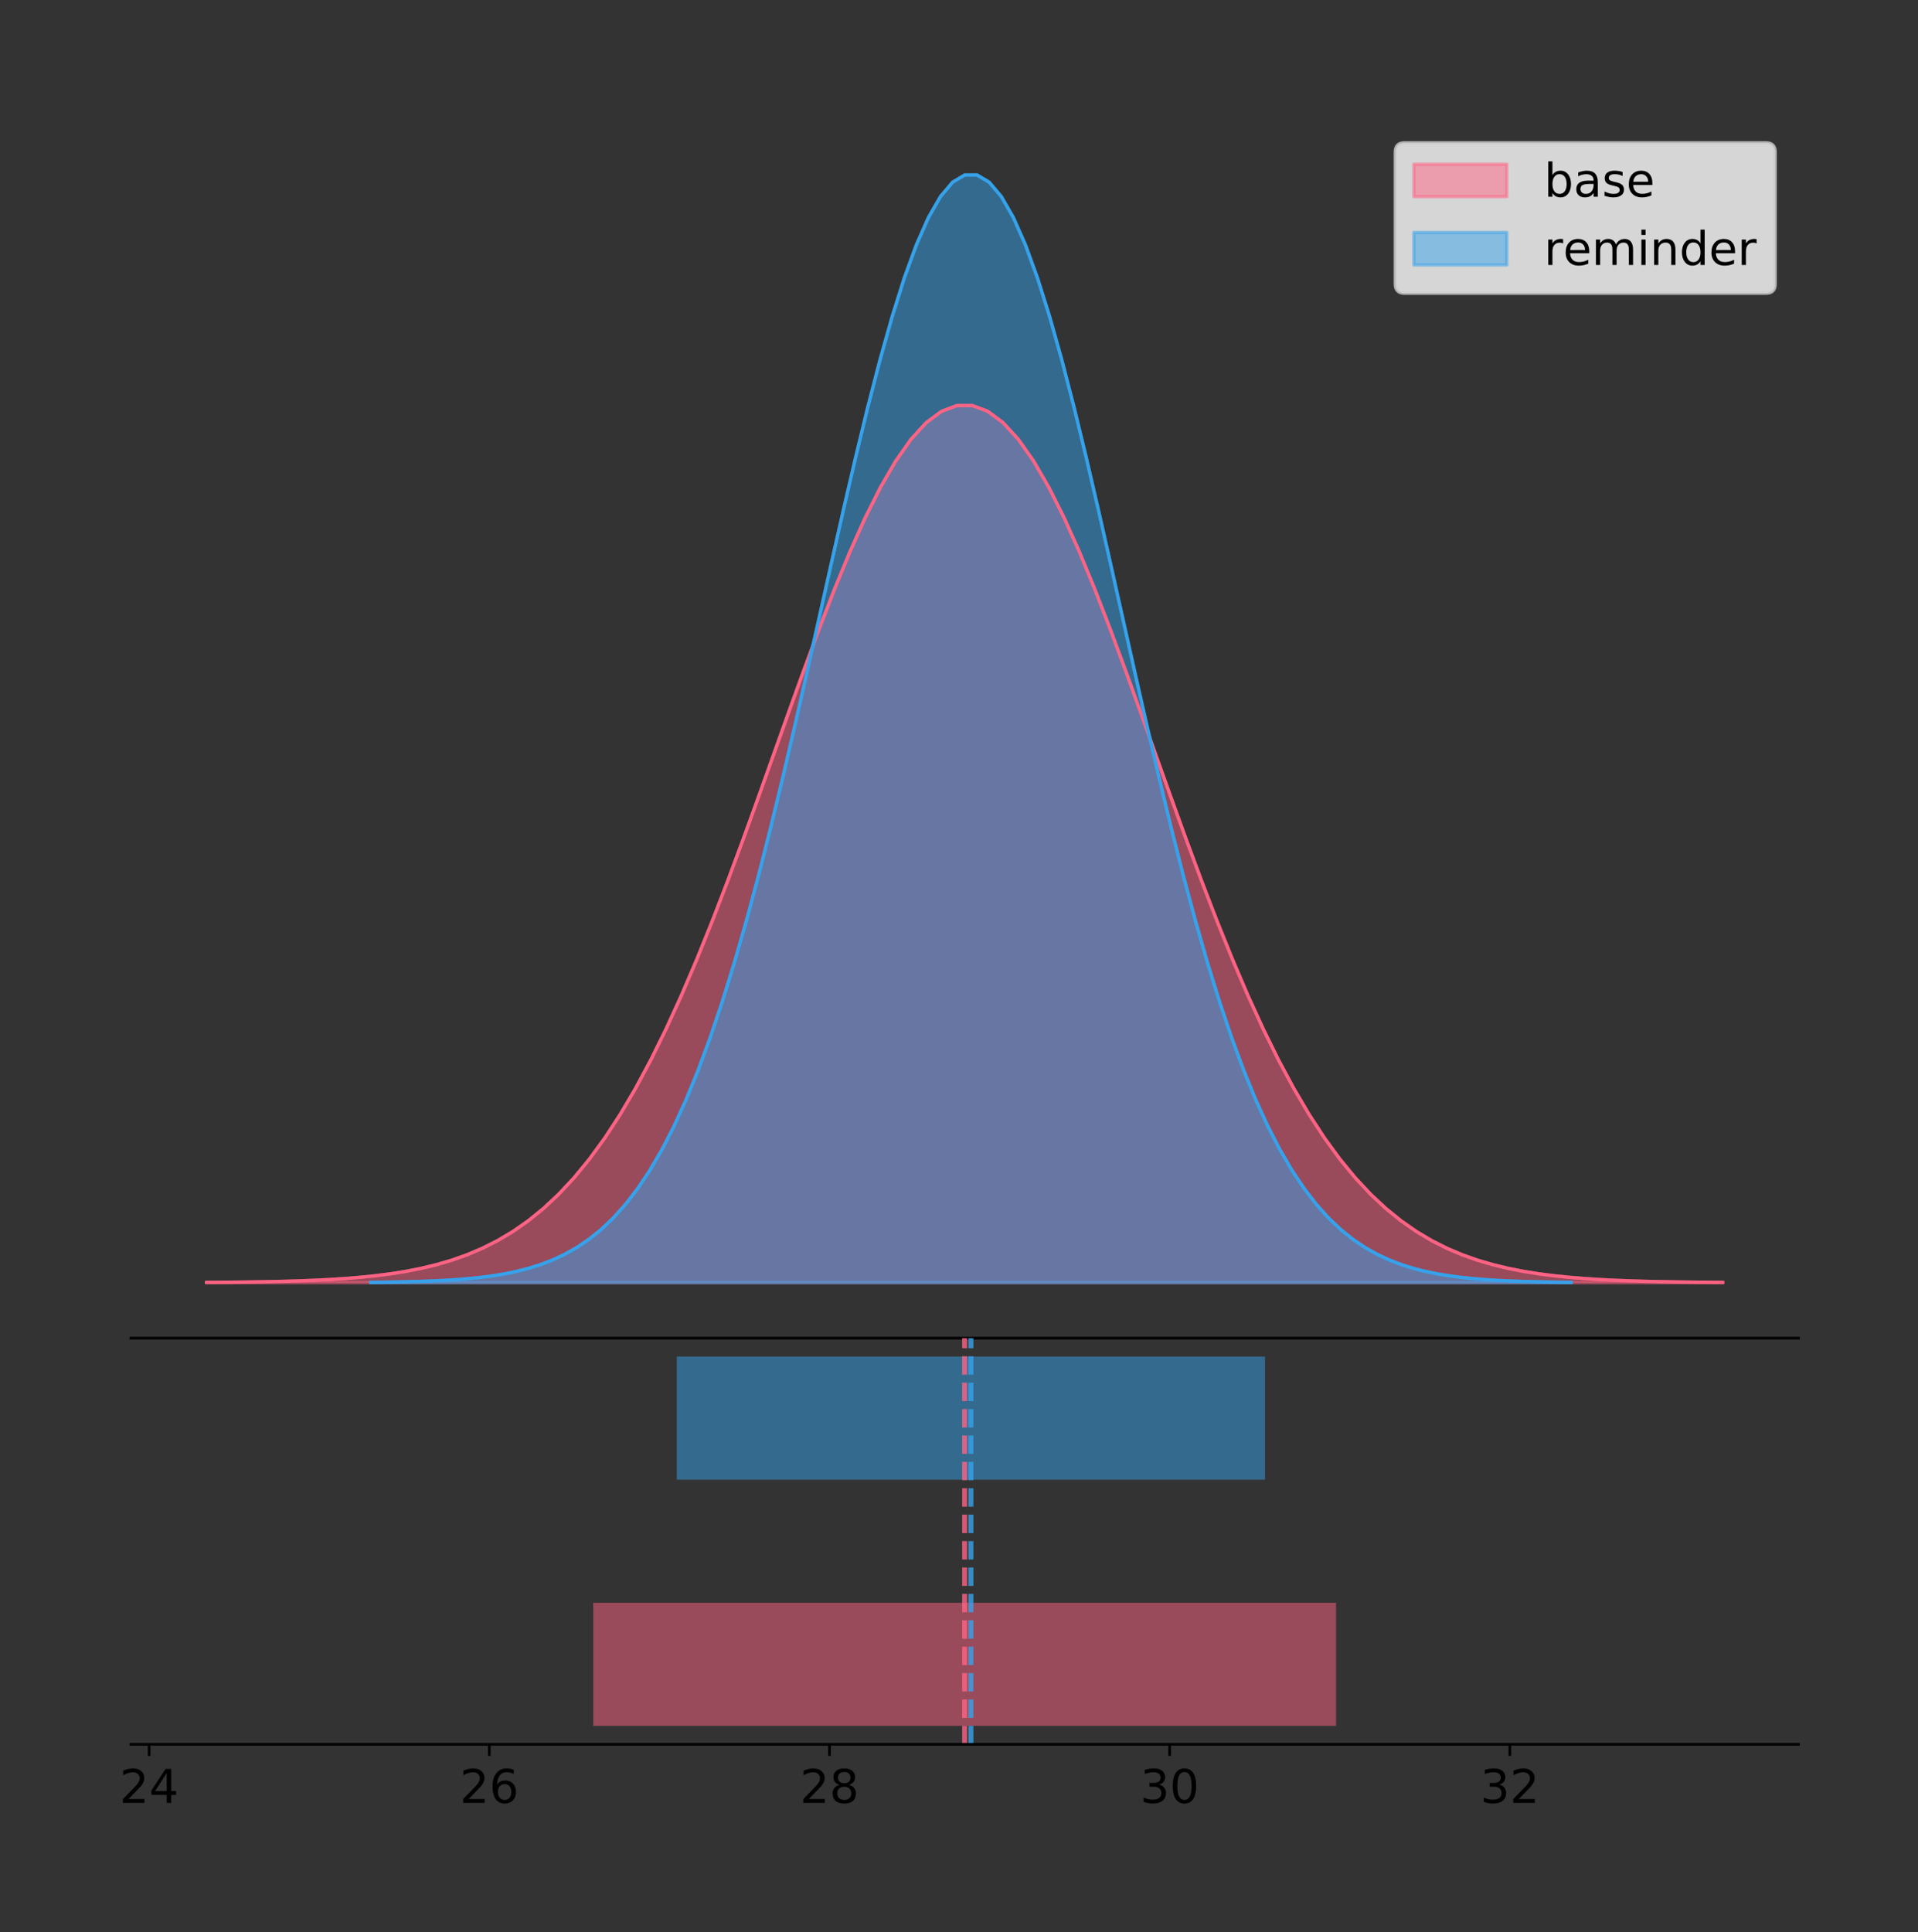 <?xml version="1.0" encoding="utf-8" standalone="no"?>
<!DOCTYPE svg PUBLIC "-//W3C//DTD SVG 1.1//EN"
  "http://www.w3.org/Graphics/SVG/1.1/DTD/svg11.dtd">
<!-- Created with matplotlib (https://matplotlib.org/) -->
<svg height="581.789pt" version="1.1" viewBox="0 0 577.596 581.789" width="577.596pt" xmlns="http://www.w3.org/2000/svg" xmlns:xlink="http://www.w3.org/1999/xlink">
 <rect x="0" y="0" width="577.596" height="581.789" fill="#333333" stroke="none"/>
 <defs>
  <style type="text/css">
*{stroke-linecap:butt;stroke-linejoin:round;}
  </style>
 </defs>
 <g id="figure_1">
  <g id="patch_1">
   <path d="M 0 581.789 
L 577.596 581.789 
L 577.596 0 
L 0 0 
z
" style="fill:none;"/>
  </g>
  <g id="axes_1">
   <g id="patch_2">
    <path d="M 39.396 402.93 
L 541.596 402.93 
L 541.596 36 
L 39.396 36 
z
" style="fill:none;"/>
   </g>
   <g id="PolyCollection_1">
    <defs>
     <path d="M 62.223 -195.538 
L 62.223 -195.627 
L 66.835 -195.66 
L 71.446 -195.705 
L 76.058 -195.765 
L 80.67 -195.845 
L 85.281 -195.949 
L 89.893 -196.086 
L 94.504 -196.264 
L 99.116 -196.493 
L 103.727 -196.786 
L 108.339 -197.159 
L 112.951 -197.629 
L 117.562 -198.218 
L 122.174 -198.951 
L 126.785 -199.855 
L 131.397 -200.964 
L 136.008 -202.312 
L 140.62 -203.942 
L 145.232 -205.894 
L 149.843 -208.218 
L 154.455 -210.962 
L 159.066 -214.178 
L 163.678 -217.917 
L 168.289 -222.232 
L 172.901 -227.172 
L 177.513 -232.781 
L 182.124 -239.1 
L 186.736 -246.16 
L 191.347 -253.98 
L 195.959 -262.57 
L 200.57 -271.922 
L 205.182 -282.012 
L 209.794 -292.797 
L 214.405 -304.216 
L 219.017 -316.185 
L 223.628 -328.6 
L 228.24 -341.338 
L 232.851 -354.255 
L 237.463 -367.192 
L 242.075 -379.976 
L 246.686 -392.421 
L 251.298 -404.339 
L 255.909 -415.537 
L 260.521 -425.826 
L 265.132 -435.028 
L 269.744 -442.976 
L 274.356 -449.524 
L 278.967 -454.549 
L 283.579 -457.954 
L 288.19 -459.673 
L 292.802 -459.673 
L 297.413 -457.954 
L 302.025 -454.549 
L 306.637 -449.524 
L 311.248 -442.976 
L 315.86 -435.028 
L 320.471 -425.826 
L 325.083 -415.537 
L 329.694 -404.339 
L 334.306 -392.421 
L 338.917 -379.976 
L 343.529 -367.192 
L 348.141 -354.255 
L 352.752 -341.338 
L 357.364 -328.6 
L 361.975 -316.185 
L 366.587 -304.216 
L 371.198 -292.797 
L 375.81 -282.012 
L 380.422 -271.922 
L 385.033 -262.57 
L 389.645 -253.98 
L 394.256 -246.16 
L 398.868 -239.1 
L 403.479 -232.781 
L 408.091 -227.172 
L 412.703 -222.232 
L 417.314 -217.917 
L 421.926 -214.178 
L 426.537 -210.962 
L 431.149 -208.218 
L 435.76 -205.894 
L 440.372 -203.942 
L 444.984 -202.312 
L 449.595 -200.964 
L 454.207 -199.855 
L 458.818 -198.951 
L 463.43 -198.218 
L 468.041 -197.629 
L 472.653 -197.159 
L 477.265 -196.786 
L 481.876 -196.493 
L 486.488 -196.264 
L 491.099 -196.086 
L 495.711 -195.949 
L 500.322 -195.845 
L 504.934 -195.765 
L 509.546 -195.705 
L 514.157 -195.66 
L 518.769 -195.627 
L 518.769 -195.538 
L 518.769 -195.538 
L 514.157 -195.538 
L 509.546 -195.538 
L 504.934 -195.538 
L 500.322 -195.538 
L 495.711 -195.538 
L 491.099 -195.538 
L 486.488 -195.538 
L 481.876 -195.538 
L 477.265 -195.538 
L 472.653 -195.538 
L 468.041 -195.538 
L 463.43 -195.538 
L 458.818 -195.538 
L 454.207 -195.538 
L 449.595 -195.538 
L 444.984 -195.538 
L 440.372 -195.538 
L 435.76 -195.538 
L 431.149 -195.538 
L 426.537 -195.538 
L 421.926 -195.538 
L 417.314 -195.538 
L 412.703 -195.538 
L 408.091 -195.538 
L 403.479 -195.538 
L 398.868 -195.538 
L 394.256 -195.538 
L 389.645 -195.538 
L 385.033 -195.538 
L 380.422 -195.538 
L 375.81 -195.538 
L 371.198 -195.538 
L 366.587 -195.538 
L 361.975 -195.538 
L 357.364 -195.538 
L 352.752 -195.538 
L 348.141 -195.538 
L 343.529 -195.538 
L 338.917 -195.538 
L 334.306 -195.538 
L 329.694 -195.538 
L 325.083 -195.538 
L 320.471 -195.538 
L 315.86 -195.538 
L 311.248 -195.538 
L 306.637 -195.538 
L 302.025 -195.538 
L 297.413 -195.538 
L 292.802 -195.538 
L 288.19 -195.538 
L 283.579 -195.538 
L 278.967 -195.538 
L 274.356 -195.538 
L 269.744 -195.538 
L 265.132 -195.538 
L 260.521 -195.538 
L 255.909 -195.538 
L 251.298 -195.538 
L 246.686 -195.538 
L 242.075 -195.538 
L 237.463 -195.538 
L 232.851 -195.538 
L 228.24 -195.538 
L 223.628 -195.538 
L 219.017 -195.538 
L 214.405 -195.538 
L 209.794 -195.538 
L 205.182 -195.538 
L 200.57 -195.538 
L 195.959 -195.538 
L 191.347 -195.538 
L 186.736 -195.538 
L 182.124 -195.538 
L 177.513 -195.538 
L 172.901 -195.538 
L 168.289 -195.538 
L 163.678 -195.538 
L 159.066 -195.538 
L 154.455 -195.538 
L 149.843 -195.538 
L 145.232 -195.538 
L 140.62 -195.538 
L 136.008 -195.538 
L 131.397 -195.538 
L 126.785 -195.538 
L 122.174 -195.538 
L 117.562 -195.538 
L 112.951 -195.538 
L 108.339 -195.538 
L 103.727 -195.538 
L 99.116 -195.538 
L 94.504 -195.538 
L 89.893 -195.538 
L 85.281 -195.538 
L 80.67 -195.538 
L 76.058 -195.538 
L 71.446 -195.538 
L 66.835 -195.538 
L 62.223 -195.538 
z
" id="m3c3b8c442a" style="stroke:#ff6384;stroke-opacity:0.5;"/>
    </defs>
    <g clip-path="url(#p101d83ba96)">
     <use style="fill:#ff6384;fill-opacity:0.5;stroke:#ff6384;stroke-opacity:0.5;" x="0" xlink:href="#m3c3b8c442a" y="581.789"/>
    </g>
   </g>
   <g id="PolyCollection_2">
    <defs>
     <path d="M 111.626 -195.538 
L 111.626 -195.65 
L 115.278 -195.692 
L 118.93 -195.749 
L 122.581 -195.825 
L 126.233 -195.925 
L 129.884 -196.058 
L 133.536 -196.23 
L 137.188 -196.455 
L 140.839 -196.744 
L 144.491 -197.115 
L 148.143 -197.585 
L 151.794 -198.179 
L 155.446 -198.923 
L 159.097 -199.848 
L 162.749 -200.99 
L 166.401 -202.39 
L 170.052 -204.093 
L 173.704 -206.151 
L 177.355 -208.617 
L 181.007 -211.552 
L 184.659 -215.017 
L 188.31 -219.078 
L 191.962 -223.801 
L 195.613 -229.25 
L 199.265 -235.488 
L 202.917 -242.572 
L 206.568 -250.552 
L 210.22 -259.468 
L 213.871 -269.344 
L 217.523 -280.192 
L 221.175 -292.002 
L 224.826 -304.744 
L 228.478 -318.365 
L 232.129 -332.786 
L 235.781 -347.901 
L 239.433 -363.58 
L 243.084 -379.667 
L 246.736 -395.98 
L 250.387 -412.318 
L 254.039 -428.462 
L 257.691 -444.18 
L 261.342 -459.23 
L 264.994 -473.372 
L 268.646 -486.366 
L 272.297 -497.987 
L 275.949 -508.025 
L 279.6 -516.294 
L 283.252 -522.64 
L 286.904 -526.94 
L 290.555 -529.111 
L 294.207 -529.111 
L 297.858 -526.94 
L 301.51 -522.64 
L 305.162 -516.294 
L 308.813 -508.025 
L 312.465 -497.987 
L 316.116 -486.366 
L 319.768 -473.372 
L 323.42 -459.23 
L 327.071 -444.18 
L 330.723 -428.462 
L 334.374 -412.318 
L 338.026 -395.98 
L 341.678 -379.667 
L 345.329 -363.58 
L 348.981 -347.901 
L 352.632 -332.786 
L 356.284 -318.365 
L 359.936 -304.744 
L 363.587 -292.002 
L 367.239 -280.192 
L 370.891 -269.344 
L 374.542 -259.468 
L 378.194 -250.552 
L 381.845 -242.572 
L 385.497 -235.488 
L 389.149 -229.25 
L 392.8 -223.801 
L 396.452 -219.078 
L 400.103 -215.017 
L 403.755 -211.552 
L 407.407 -208.617 
L 411.058 -206.151 
L 414.71 -204.093 
L 418.361 -202.39 
L 422.013 -200.99 
L 425.665 -199.848 
L 429.316 -198.923 
L 432.968 -198.179 
L 436.619 -197.585 
L 440.271 -197.115 
L 443.923 -196.744 
L 447.574 -196.455 
L 451.226 -196.23 
L 454.877 -196.058 
L 458.529 -195.925 
L 462.181 -195.825 
L 465.832 -195.749 
L 469.484 -195.692 
L 473.135 -195.65 
L 473.135 -195.538 
L 473.135 -195.538 
L 469.484 -195.538 
L 465.832 -195.538 
L 462.181 -195.538 
L 458.529 -195.538 
L 454.877 -195.538 
L 451.226 -195.538 
L 447.574 -195.538 
L 443.923 -195.538 
L 440.271 -195.538 
L 436.619 -195.538 
L 432.968 -195.538 
L 429.316 -195.538 
L 425.665 -195.538 
L 422.013 -195.538 
L 418.361 -195.538 
L 414.71 -195.538 
L 411.058 -195.538 
L 407.407 -195.538 
L 403.755 -195.538 
L 400.103 -195.538 
L 396.452 -195.538 
L 392.8 -195.538 
L 389.149 -195.538 
L 385.497 -195.538 
L 381.845 -195.538 
L 378.194 -195.538 
L 374.542 -195.538 
L 370.891 -195.538 
L 367.239 -195.538 
L 363.587 -195.538 
L 359.936 -195.538 
L 356.284 -195.538 
L 352.632 -195.538 
L 348.981 -195.538 
L 345.329 -195.538 
L 341.678 -195.538 
L 338.026 -195.538 
L 334.374 -195.538 
L 330.723 -195.538 
L 327.071 -195.538 
L 323.42 -195.538 
L 319.768 -195.538 
L 316.116 -195.538 
L 312.465 -195.538 
L 308.813 -195.538 
L 305.162 -195.538 
L 301.51 -195.538 
L 297.858 -195.538 
L 294.207 -195.538 
L 290.555 -195.538 
L 286.904 -195.538 
L 283.252 -195.538 
L 279.6 -195.538 
L 275.949 -195.538 
L 272.297 -195.538 
L 268.646 -195.538 
L 264.994 -195.538 
L 261.342 -195.538 
L 257.691 -195.538 
L 254.039 -195.538 
L 250.387 -195.538 
L 246.736 -195.538 
L 243.084 -195.538 
L 239.433 -195.538 
L 235.781 -195.538 
L 232.129 -195.538 
L 228.478 -195.538 
L 224.826 -195.538 
L 221.175 -195.538 
L 217.523 -195.538 
L 213.871 -195.538 
L 210.22 -195.538 
L 206.568 -195.538 
L 202.917 -195.538 
L 199.265 -195.538 
L 195.613 -195.538 
L 191.962 -195.538 
L 188.31 -195.538 
L 184.659 -195.538 
L 181.007 -195.538 
L 177.355 -195.538 
L 173.704 -195.538 
L 170.052 -195.538 
L 166.401 -195.538 
L 162.749 -195.538 
L 159.097 -195.538 
L 155.446 -195.538 
L 151.794 -195.538 
L 148.143 -195.538 
L 144.491 -195.538 
L 140.839 -195.538 
L 137.188 -195.538 
L 133.536 -195.538 
L 129.884 -195.538 
L 126.233 -195.538 
L 122.581 -195.538 
L 118.93 -195.538 
L 115.278 -195.538 
L 111.626 -195.538 
z
" id="m16f84e69c7" style="stroke:#36a2eb;stroke-opacity:0.5;"/>
    </defs>
    <g clip-path="url(#p101d83ba96)">
     <use style="fill:#36a2eb;fill-opacity:0.5;stroke:#36a2eb;stroke-opacity:0.5;" x="0" xlink:href="#m16f84e69c7" y="581.789"/>
    </g>
   </g>
   <g id="line2d_1">
    <path clip-path="url(#p101d83ba96)" d="M 62.223 386.163 
L 66.835 386.129 
L 71.446 386.084 
L 76.058 386.024 
L 80.67 385.945 
L 85.281 385.84 
L 89.893 385.703 
L 94.504 385.525 
L 99.116 385.296 
L 103.727 385.003 
L 108.339 384.63 
L 112.951 384.16 
L 117.562 383.571 
L 122.174 382.839 
L 126.785 381.934 
L 131.397 380.826 
L 136.008 379.477 
L 140.62 377.848 
L 145.232 375.895 
L 149.843 373.571 
L 154.455 370.827 
L 159.066 367.612 
L 163.678 363.872 
L 168.289 359.557 
L 172.901 354.618 
L 177.513 349.008 
L 182.124 342.689 
L 186.736 335.63 
L 191.347 327.809 
L 195.959 319.219 
L 200.57 309.868 
L 205.182 299.778 
L 209.794 288.992 
L 214.405 277.574 
L 219.017 265.605 
L 223.628 253.189 
L 228.24 240.452 
L 232.851 227.534 
L 237.463 214.597 
L 242.075 201.813 
L 246.686 189.368 
L 251.298 177.45 
L 255.909 166.253 
L 260.521 155.963 
L 265.132 146.762 
L 269.744 138.813 
L 274.356 132.265 
L 278.967 127.241 
L 283.579 123.836 
L 288.19 122.117 
L 292.802 122.117 
L 297.413 123.836 
L 302.025 127.241 
L 306.637 132.265 
L 311.248 138.813 
L 315.86 146.762 
L 320.471 155.963 
L 325.083 166.253 
L 329.694 177.45 
L 334.306 189.368 
L 338.917 201.813 
L 343.529 214.597 
L 348.141 227.534 
L 352.752 240.452 
L 357.364 253.189 
L 361.975 265.605 
L 366.587 277.574 
L 371.198 288.992 
L 375.81 299.778 
L 380.422 309.868 
L 385.033 319.219 
L 389.645 327.809 
L 394.256 335.63 
L 398.868 342.689 
L 403.479 349.008 
L 408.091 354.618 
L 412.703 359.557 
L 417.314 363.872 
L 421.926 367.612 
L 426.537 370.827 
L 431.149 373.571 
L 435.76 375.895 
L 440.372 377.848 
L 444.984 379.477 
L 449.595 380.826 
L 454.207 381.934 
L 458.818 382.839 
L 463.43 383.571 
L 468.041 384.16 
L 472.653 384.63 
L 477.265 385.003 
L 481.876 385.296 
L 486.488 385.525 
L 491.099 385.703 
L 495.711 385.84 
L 500.322 385.945 
L 504.934 386.024 
L 509.546 386.084 
L 514.157 386.129 
L 518.769 386.163 
" style="fill:none;stroke:#ff6384;stroke-linecap:square;"/>
   </g>
   <g id="line2d_2">
    <path clip-path="url(#p101d83ba96)" d="M 111.626 386.139 
L 115.278 386.097 
L 118.93 386.04 
L 122.581 385.965 
L 126.233 385.864 
L 129.884 385.732 
L 133.536 385.559 
L 137.188 385.334 
L 140.839 385.045 
L 144.491 384.675 
L 148.143 384.204 
L 151.794 383.61 
L 155.446 382.867 
L 159.097 381.941 
L 162.749 380.799 
L 166.401 379.399 
L 170.052 377.696 
L 173.704 375.639 
L 177.355 373.172 
L 181.007 370.238 
L 184.659 366.772 
L 188.31 362.711 
L 191.962 357.989 
L 195.613 352.539 
L 199.265 346.301 
L 202.917 339.217 
L 206.568 331.237 
L 210.22 322.322 
L 213.871 312.445 
L 217.523 301.597 
L 221.175 289.787 
L 224.826 277.045 
L 228.478 263.424 
L 232.129 249.004 
L 235.781 233.888 
L 239.433 218.209 
L 243.084 202.123 
L 246.736 185.809 
L 250.387 169.471 
L 254.039 153.327 
L 257.691 137.61 
L 261.342 122.559 
L 264.994 108.418 
L 268.646 95.423 
L 272.297 83.803 
L 275.949 73.765 
L 279.6 65.495 
L 283.252 59.15 
L 286.904 54.85 
L 290.555 52.679 
L 294.207 52.679 
L 297.858 54.85 
L 301.51 59.15 
L 305.162 65.495 
L 308.813 73.765 
L 312.465 83.803 
L 316.116 95.423 
L 319.768 108.418 
L 323.42 122.559 
L 327.071 137.61 
L 330.723 153.327 
L 334.374 169.471 
L 338.026 185.809 
L 341.678 202.123 
L 345.329 218.209 
L 348.981 233.888 
L 352.632 249.004 
L 356.284 263.424 
L 359.936 277.045 
L 363.587 289.787 
L 367.239 301.597 
L 370.891 312.445 
L 374.542 322.322 
L 378.194 331.237 
L 381.845 339.217 
L 385.497 346.301 
L 389.149 352.539 
L 392.8 357.989 
L 396.452 362.711 
L 400.103 366.772 
L 403.755 370.238 
L 407.407 373.172 
L 411.058 375.639 
L 414.71 377.696 
L 418.361 379.399 
L 422.013 380.799 
L 425.665 381.941 
L 429.316 382.867 
L 432.968 383.61 
L 436.619 384.204 
L 440.271 384.675 
L 443.923 385.045 
L 447.574 385.334 
L 451.226 385.559 
L 454.877 385.732 
L 458.529 385.864 
L 462.181 385.965 
L 465.832 386.04 
L 469.484 386.097 
L 473.135 386.139 
" style="fill:none;stroke:#36a2eb;stroke-linecap:square;"/>
   </g>
   <g id="patch_3">
    <path d="M 39.396 402.93 
L 541.596 402.93 
" style="fill:none;stroke:#000000;stroke-linecap:square;stroke-linejoin:miter;stroke-width:0.8;"/>
   </g>
   <g id="legend_1">
    <g id="patch_4">
     <path d="M 422.974 88.299 
L 531.796 88.299 
Q 534.596 88.299 534.596 85.499 
L 534.596 45.8 
Q 534.596 43 531.796 43 
L 422.974 43 
Q 420.174 43 420.174 45.8 
L 420.174 85.499 
Q 420.174 88.299 422.974 88.299 
z
" style="fill:#ffffff;opacity:0.8;stroke:#cccccc;stroke-linejoin:miter;"/>
    </g>
    <g id="patch_5">
     <path d="M 425.774 59.238 
L 453.774 59.238 
L 453.774 49.438 
L 425.774 49.438 
z
" style="fill:#ff6384;opacity:0.5;stroke:#ff6384;stroke-linejoin:miter;"/>
    </g>
    <g id="text_1">
     <!-- base -->
     <defs>
      <path d="M 48.688 27.297 
Q 48.688 37.203 44.609 42.844 
Q 40.531 48.484 33.406 48.484 
Q 26.266 48.484 22.188 42.844 
Q 18.109 37.203 18.109 27.297 
Q 18.109 17.391 22.188 11.75 
Q 26.266 6.109 33.406 6.109 
Q 40.531 6.109 44.609 11.75 
Q 48.688 17.391 48.688 27.297 
z
M 18.109 46.391 
Q 20.953 51.266 25.266 53.625 
Q 29.594 56 35.594 56 
Q 45.562 56 51.781 48.094 
Q 58.016 40.188 58.016 27.297 
Q 58.016 14.406 51.781 6.484 
Q 45.562 -1.422 35.594 -1.422 
Q 29.594 -1.422 25.266 0.953 
Q 20.953 3.328 18.109 8.203 
L 18.109 0 
L 9.078 0 
L 9.078 75.984 
L 18.109 75.984 
z
" id="DejaVuSans-98"/>
      <path d="M 34.281 27.484 
Q 23.391 27.484 19.188 25 
Q 14.984 22.516 14.984 16.5 
Q 14.984 11.719 18.141 8.906 
Q 21.297 6.109 26.703 6.109 
Q 34.188 6.109 38.703 11.406 
Q 43.219 16.703 43.219 25.484 
L 43.219 27.484 
z
M 52.203 31.203 
L 52.203 0 
L 43.219 0 
L 43.219 8.297 
Q 40.141 3.328 35.547 0.953 
Q 30.953 -1.422 24.312 -1.422 
Q 15.922 -1.422 10.953 3.297 
Q 6 8.016 6 15.922 
Q 6 25.141 12.172 29.828 
Q 18.359 34.516 30.609 34.516 
L 43.219 34.516 
L 43.219 35.406 
Q 43.219 41.609 39.141 45 
Q 35.062 48.391 27.688 48.391 
Q 23 48.391 18.547 47.266 
Q 14.109 46.141 10.016 43.891 
L 10.016 52.203 
Q 14.938 54.109 19.578 55.047 
Q 24.219 56 28.609 56 
Q 40.484 56 46.344 49.844 
Q 52.203 43.703 52.203 31.203 
z
" id="DejaVuSans-97"/>
      <path d="M 44.281 53.078 
L 44.281 44.578 
Q 40.484 46.531 36.375 47.5 
Q 32.281 48.484 27.875 48.484 
Q 21.188 48.484 17.844 46.438 
Q 14.5 44.391 14.5 40.281 
Q 14.5 37.156 16.891 35.375 
Q 19.281 33.594 26.516 31.984 
L 29.594 31.297 
Q 39.156 29.25 43.188 25.516 
Q 47.219 21.781 47.219 15.094 
Q 47.219 7.469 41.188 3.016 
Q 35.156 -1.422 24.609 -1.422 
Q 20.219 -1.422 15.453 -0.562 
Q 10.688 0.297 5.422 2 
L 5.422 11.281 
Q 10.406 8.688 15.234 7.391 
Q 20.062 6.109 24.812 6.109 
Q 31.156 6.109 34.562 8.281 
Q 37.984 10.453 37.984 14.406 
Q 37.984 18.062 35.516 20.016 
Q 33.062 21.969 24.703 23.781 
L 21.578 24.516 
Q 13.234 26.266 9.516 29.906 
Q 5.812 33.547 5.812 39.891 
Q 5.812 47.609 11.281 51.797 
Q 16.75 56 26.812 56 
Q 31.781 56 36.172 55.266 
Q 40.578 54.547 44.281 53.078 
z
" id="DejaVuSans-115"/>
      <path d="M 56.203 29.594 
L 56.203 25.203 
L 14.891 25.203 
Q 15.484 15.922 20.484 11.062 
Q 25.484 6.203 34.422 6.203 
Q 39.594 6.203 44.453 7.469 
Q 49.312 8.734 54.109 11.281 
L 54.109 2.781 
Q 49.266 0.734 44.188 -0.344 
Q 39.109 -1.422 33.891 -1.422 
Q 20.797 -1.422 13.156 6.188 
Q 5.516 13.812 5.516 26.812 
Q 5.516 40.234 12.766 48.109 
Q 20.016 56 32.328 56 
Q 43.359 56 49.781 48.891 
Q 56.203 41.797 56.203 29.594 
z
M 47.219 32.234 
Q 47.125 39.594 43.094 43.984 
Q 39.062 48.391 32.422 48.391 
Q 24.906 48.391 20.391 44.141 
Q 15.875 39.891 15.188 32.172 
z
" id="DejaVuSans-101"/>
     </defs>
     <g transform="translate(464.974 59.238)scale(0.14 -0.14)">
      <use xlink:href="#DejaVuSans-98"/>
      <use x="63.477" xlink:href="#DejaVuSans-97"/>
      <use x="124.756" xlink:href="#DejaVuSans-115"/>
      <use x="176.855" xlink:href="#DejaVuSans-101"/>
     </g>
    </g>
    <g id="patch_6">
     <path d="M 425.774 79.787 
L 453.774 79.787 
L 453.774 69.987 
L 425.774 69.987 
z
" style="fill:#36a2eb;opacity:0.5;stroke:#36a2eb;stroke-linejoin:miter;"/>
    </g>
    <g id="text_2">
     <!-- reminder -->
     <defs>
      <path d="M 41.109 46.297 
Q 39.594 47.172 37.812 47.578 
Q 36.031 48 33.891 48 
Q 26.266 48 22.188 43.047 
Q 18.109 38.094 18.109 28.812 
L 18.109 0 
L 9.078 0 
L 9.078 54.688 
L 18.109 54.688 
L 18.109 46.188 
Q 20.953 51.172 25.484 53.578 
Q 30.031 56 36.531 56 
Q 37.453 56 38.578 55.875 
Q 39.703 55.766 41.062 55.516 
z
" id="DejaVuSans-114"/>
      <path d="M 52 44.188 
Q 55.375 50.25 60.062 53.125 
Q 64.75 56 71.094 56 
Q 79.641 56 84.281 50.016 
Q 88.922 44.047 88.922 33.016 
L 88.922 0 
L 79.891 0 
L 79.891 32.719 
Q 79.891 40.578 77.094 44.375 
Q 74.312 48.188 68.609 48.188 
Q 61.625 48.188 57.562 43.547 
Q 53.516 38.922 53.516 30.906 
L 53.516 0 
L 44.484 0 
L 44.484 32.719 
Q 44.484 40.625 41.703 44.406 
Q 38.922 48.188 33.109 48.188 
Q 26.219 48.188 22.156 43.531 
Q 18.109 38.875 18.109 30.906 
L 18.109 0 
L 9.078 0 
L 9.078 54.688 
L 18.109 54.688 
L 18.109 46.188 
Q 21.188 51.219 25.484 53.609 
Q 29.781 56 35.688 56 
Q 41.656 56 45.828 52.969 
Q 50 49.953 52 44.188 
z
" id="DejaVuSans-109"/>
      <path d="M 9.422 54.688 
L 18.406 54.688 
L 18.406 0 
L 9.422 0 
z
M 9.422 75.984 
L 18.406 75.984 
L 18.406 64.594 
L 9.422 64.594 
z
" id="DejaVuSans-105"/>
      <path d="M 54.891 33.016 
L 54.891 0 
L 45.906 0 
L 45.906 32.719 
Q 45.906 40.484 42.875 44.328 
Q 39.844 48.188 33.797 48.188 
Q 26.516 48.188 22.312 43.547 
Q 18.109 38.922 18.109 30.906 
L 18.109 0 
L 9.078 0 
L 9.078 54.688 
L 18.109 54.688 
L 18.109 46.188 
Q 21.344 51.125 25.703 53.562 
Q 30.078 56 35.797 56 
Q 45.219 56 50.047 50.172 
Q 54.891 44.344 54.891 33.016 
z
" id="DejaVuSans-110"/>
      <path d="M 45.406 46.391 
L 45.406 75.984 
L 54.391 75.984 
L 54.391 0 
L 45.406 0 
L 45.406 8.203 
Q 42.578 3.328 38.25 0.953 
Q 33.938 -1.422 27.875 -1.422 
Q 17.969 -1.422 11.734 6.484 
Q 5.516 14.406 5.516 27.297 
Q 5.516 40.188 11.734 48.094 
Q 17.969 56 27.875 56 
Q 33.938 56 38.25 53.625 
Q 42.578 51.266 45.406 46.391 
z
M 14.797 27.297 
Q 14.797 17.391 18.875 11.75 
Q 22.953 6.109 30.078 6.109 
Q 37.203 6.109 41.297 11.75 
Q 45.406 17.391 45.406 27.297 
Q 45.406 37.203 41.297 42.844 
Q 37.203 48.484 30.078 48.484 
Q 22.953 48.484 18.875 42.844 
Q 14.797 37.203 14.797 27.297 
z
" id="DejaVuSans-100"/>
     </defs>
     <g transform="translate(464.974 79.787)scale(0.14 -0.14)">
      <use xlink:href="#DejaVuSans-114"/>
      <use x="41.082" xlink:href="#DejaVuSans-101"/>
      <use x="102.605" xlink:href="#DejaVuSans-109"/>
      <use x="200.018" xlink:href="#DejaVuSans-105"/>
      <use x="227.801" xlink:href="#DejaVuSans-110"/>
      <use x="291.18" xlink:href="#DejaVuSans-100"/>
      <use x="354.656" xlink:href="#DejaVuSans-101"/>
      <use x="416.18" xlink:href="#DejaVuSans-114"/>
     </g>
    </g>
   </g>
  </g>
  <g id="axes_2">
   <g id="patch_7">
    <path d="M 39.396 525.24 
L 541.596 525.24 
L 541.596 402.93 
L 39.396 402.93 
z
" style="fill:none;"/>
   </g>
   <g id="patch_8">
    <path clip-path="url(#p2f293ab567)" d="M 178.642 519.68 
L 402.35 519.68 
L 402.35 482.617 
L 178.642 482.617 
z
" style="fill:#ff6384;opacity:0.5;"/>
   </g>
   <g id="patch_9">
    <path clip-path="url(#p2f293ab567)" d="M 203.811 445.553 
L 380.951 445.553 
L 380.951 408.49 
L 203.811 408.49 
z
" style="fill:#36a2eb;opacity:0.5;"/>
   </g>
   <g id="matplotlib.axis_1">
    <g id="xtick_1">
     <g id="line2d_3">
      <defs>
       <path d="M 0 0 
L 0 3.5 
" id="m26279d8975" style="stroke:#000000;stroke-width:0.8;"/>
      </defs>
      <g>
       <use style="stroke:#000000;stroke-width:0.8;" x="44.907" xlink:href="#m26279d8975" y="525.24"/>
      </g>
     </g>
     <g id="text_3">
      <!-- 24 -->
      <defs>
       <path d="M 19.188 8.297 
L 53.609 8.297 
L 53.609 0 
L 7.328 0 
L 7.328 8.297 
Q 12.938 14.109 22.625 23.891 
Q 32.328 33.688 34.812 36.531 
Q 39.547 41.844 41.422 45.531 
Q 43.312 49.219 43.312 52.781 
Q 43.312 58.594 39.234 62.25 
Q 35.156 65.922 28.609 65.922 
Q 23.969 65.922 18.812 64.312 
Q 13.672 62.703 7.812 59.422 
L 7.812 69.391 
Q 13.766 71.781 18.938 73 
Q 24.125 74.219 28.422 74.219 
Q 39.75 74.219 46.484 68.547 
Q 53.219 62.891 53.219 53.422 
Q 53.219 48.922 51.531 44.891 
Q 49.859 40.875 45.406 35.406 
Q 44.188 33.984 37.641 27.219 
Q 31.109 20.453 19.188 8.297 
z
" id="DejaVuSans-50"/>
       <path d="M 37.797 64.312 
L 12.891 25.391 
L 37.797 25.391 
z
M 35.203 72.906 
L 47.609 72.906 
L 47.609 25.391 
L 58.016 25.391 
L 58.016 17.188 
L 47.609 17.188 
L 47.609 0 
L 37.797 0 
L 37.797 17.188 
L 4.891 17.188 
L 4.891 26.703 
z
" id="DejaVuSans-52"/>
      </defs>
      <g transform="translate(36 542.878)scale(0.14 -0.14)">
       <use xlink:href="#DejaVuSans-50"/>
       <use x="63.623" xlink:href="#DejaVuSans-52"/>
      </g>
     </g>
    </g>
    <g id="xtick_2">
     <g id="line2d_4">
      <g>
       <use style="stroke:#000000;stroke-width:0.8;" x="147.351" xlink:href="#m26279d8975" y="525.24"/>
      </g>
     </g>
     <g id="text_4">
      <!-- 26 -->
      <defs>
       <path d="M 33.016 40.375 
Q 26.375 40.375 22.484 35.828 
Q 18.609 31.297 18.609 23.391 
Q 18.609 15.531 22.484 10.953 
Q 26.375 6.391 33.016 6.391 
Q 39.656 6.391 43.531 10.953 
Q 47.406 15.531 47.406 23.391 
Q 47.406 31.297 43.531 35.828 
Q 39.656 40.375 33.016 40.375 
z
M 52.594 71.297 
L 52.594 62.312 
Q 48.875 64.062 45.094 64.984 
Q 41.312 65.922 37.594 65.922 
Q 27.828 65.922 22.672 59.328 
Q 17.531 52.734 16.797 39.406 
Q 19.672 43.656 24.016 45.922 
Q 28.375 48.188 33.594 48.188 
Q 44.578 48.188 50.953 41.516 
Q 57.328 34.859 57.328 23.391 
Q 57.328 12.156 50.688 5.359 
Q 44.047 -1.422 33.016 -1.422 
Q 20.359 -1.422 13.672 8.266 
Q 6.984 17.969 6.984 36.375 
Q 6.984 53.656 15.188 63.938 
Q 23.391 74.219 37.203 74.219 
Q 40.922 74.219 44.703 73.484 
Q 48.484 72.75 52.594 71.297 
z
" id="DejaVuSans-54"/>
      </defs>
      <g transform="translate(138.444 542.878)scale(0.14 -0.14)">
       <use xlink:href="#DejaVuSans-50"/>
       <use x="63.623" xlink:href="#DejaVuSans-54"/>
      </g>
     </g>
    </g>
    <g id="xtick_3">
     <g id="line2d_5">
      <g>
       <use style="stroke:#000000;stroke-width:0.8;" x="249.795" xlink:href="#m26279d8975" y="525.24"/>
      </g>
     </g>
     <g id="text_5">
      <!-- 28 -->
      <defs>
       <path d="M 31.781 34.625 
Q 24.75 34.625 20.719 30.859 
Q 16.703 27.094 16.703 20.516 
Q 16.703 13.922 20.719 10.156 
Q 24.75 6.391 31.781 6.391 
Q 38.812 6.391 42.859 10.172 
Q 46.922 13.969 46.922 20.516 
Q 46.922 27.094 42.891 30.859 
Q 38.875 34.625 31.781 34.625 
z
M 21.922 38.812 
Q 15.578 40.375 12.031 44.719 
Q 8.5 49.078 8.5 55.328 
Q 8.5 64.062 14.719 69.141 
Q 20.953 74.219 31.781 74.219 
Q 42.672 74.219 48.875 69.141 
Q 55.078 64.062 55.078 55.328 
Q 55.078 49.078 51.531 44.719 
Q 48 40.375 41.703 38.812 
Q 48.828 37.156 52.797 32.312 
Q 56.781 27.484 56.781 20.516 
Q 56.781 9.906 50.312 4.234 
Q 43.844 -1.422 31.781 -1.422 
Q 19.734 -1.422 13.25 4.234 
Q 6.781 9.906 6.781 20.516 
Q 6.781 27.484 10.781 32.312 
Q 14.797 37.156 21.922 38.812 
z
M 18.312 54.391 
Q 18.312 48.734 21.844 45.562 
Q 25.391 42.391 31.781 42.391 
Q 38.141 42.391 41.719 45.562 
Q 45.312 48.734 45.312 54.391 
Q 45.312 60.062 41.719 63.234 
Q 38.141 66.406 31.781 66.406 
Q 25.391 66.406 21.844 63.234 
Q 18.312 60.062 18.312 54.391 
z
" id="DejaVuSans-56"/>
      </defs>
      <g transform="translate(240.888 542.878)scale(0.14 -0.14)">
       <use xlink:href="#DejaVuSans-50"/>
       <use x="63.623" xlink:href="#DejaVuSans-56"/>
      </g>
     </g>
    </g>
    <g id="xtick_4">
     <g id="line2d_6">
      <g>
       <use style="stroke:#000000;stroke-width:0.8;" x="352.239" xlink:href="#m26279d8975" y="525.24"/>
      </g>
     </g>
     <g id="text_6">
      <!-- 30 -->
      <defs>
       <path d="M 40.578 39.312 
Q 47.656 37.797 51.625 33 
Q 55.609 28.219 55.609 21.188 
Q 55.609 10.406 48.188 4.484 
Q 40.766 -1.422 27.094 -1.422 
Q 22.516 -1.422 17.656 -0.516 
Q 12.797 0.391 7.625 2.203 
L 7.625 11.719 
Q 11.719 9.328 16.594 8.109 
Q 21.484 6.891 26.812 6.891 
Q 36.078 6.891 40.938 10.547 
Q 45.797 14.203 45.797 21.188 
Q 45.797 27.641 41.281 31.266 
Q 36.766 34.906 28.719 34.906 
L 20.219 34.906 
L 20.219 43.016 
L 29.109 43.016 
Q 36.375 43.016 40.234 45.922 
Q 44.094 48.828 44.094 54.297 
Q 44.094 59.906 40.109 62.906 
Q 36.141 65.922 28.719 65.922 
Q 24.656 65.922 20.016 65.031 
Q 15.375 64.156 9.812 62.312 
L 9.812 71.094 
Q 15.438 72.656 20.344 73.438 
Q 25.25 74.219 29.594 74.219 
Q 40.828 74.219 47.359 69.109 
Q 53.906 64.016 53.906 55.328 
Q 53.906 49.266 50.438 45.094 
Q 46.969 40.922 40.578 39.312 
z
" id="DejaVuSans-51"/>
       <path d="M 31.781 66.406 
Q 24.172 66.406 20.328 58.906 
Q 16.5 51.422 16.5 36.375 
Q 16.5 21.391 20.328 13.891 
Q 24.172 6.391 31.781 6.391 
Q 39.453 6.391 43.281 13.891 
Q 47.125 21.391 47.125 36.375 
Q 47.125 51.422 43.281 58.906 
Q 39.453 66.406 31.781 66.406 
z
M 31.781 74.219 
Q 44.047 74.219 50.516 64.516 
Q 56.984 54.828 56.984 36.375 
Q 56.984 17.969 50.516 8.266 
Q 44.047 -1.422 31.781 -1.422 
Q 19.531 -1.422 13.062 8.266 
Q 6.594 17.969 6.594 36.375 
Q 6.594 54.828 13.062 64.516 
Q 19.531 74.219 31.781 74.219 
z
" id="DejaVuSans-48"/>
      </defs>
      <g transform="translate(343.331 542.878)scale(0.14 -0.14)">
       <use xlink:href="#DejaVuSans-51"/>
       <use x="63.623" xlink:href="#DejaVuSans-48"/>
      </g>
     </g>
    </g>
    <g id="xtick_5">
     <g id="line2d_7">
      <g>
       <use style="stroke:#000000;stroke-width:0.8;" x="454.683" xlink:href="#m26279d8975" y="525.24"/>
      </g>
     </g>
     <g id="text_7">
      <!-- 32 -->
      <g transform="translate(445.775 542.878)scale(0.14 -0.14)">
       <use xlink:href="#DejaVuSans-51"/>
       <use x="63.623" xlink:href="#DejaVuSans-50"/>
      </g>
     </g>
    </g>
   </g>
   <g id="line2d_8">
    <path clip-path="url(#p2f293ab567)" d="M 290.496 525.24 
L 290.496 402.93 
" style="fill:none;stroke:#ff6384;stroke-dasharray:5.55,2.4;stroke-dashoffset:0;stroke-opacity:0.8;stroke-width:1.5;"/>
   </g>
   <g id="line2d_9">
    <path clip-path="url(#p2f293ab567)" d="M 292.381 525.24 
L 292.381 402.93 
" style="fill:none;stroke:#36a2eb;stroke-dasharray:5.55,2.4;stroke-dashoffset:0;stroke-opacity:0.8;stroke-width:1.5;"/>
   </g>
   <g id="patch_10">
    <path d="M 39.396 525.24 
L 541.596 525.24 
" style="fill:none;stroke:#000000;stroke-linecap:square;stroke-linejoin:miter;stroke-width:0.8;"/>
   </g>
  </g>
 </g>
 <defs>
  <clipPath id="p101d83ba96">
   <rect height="366.93" width="502.2" x="39.396" y="36"/>
  </clipPath>
  <clipPath id="p2f293ab567">
   <rect height="122.31" width="502.2" x="39.396" y="402.93"/>
  </clipPath>
 </defs>
</svg>
